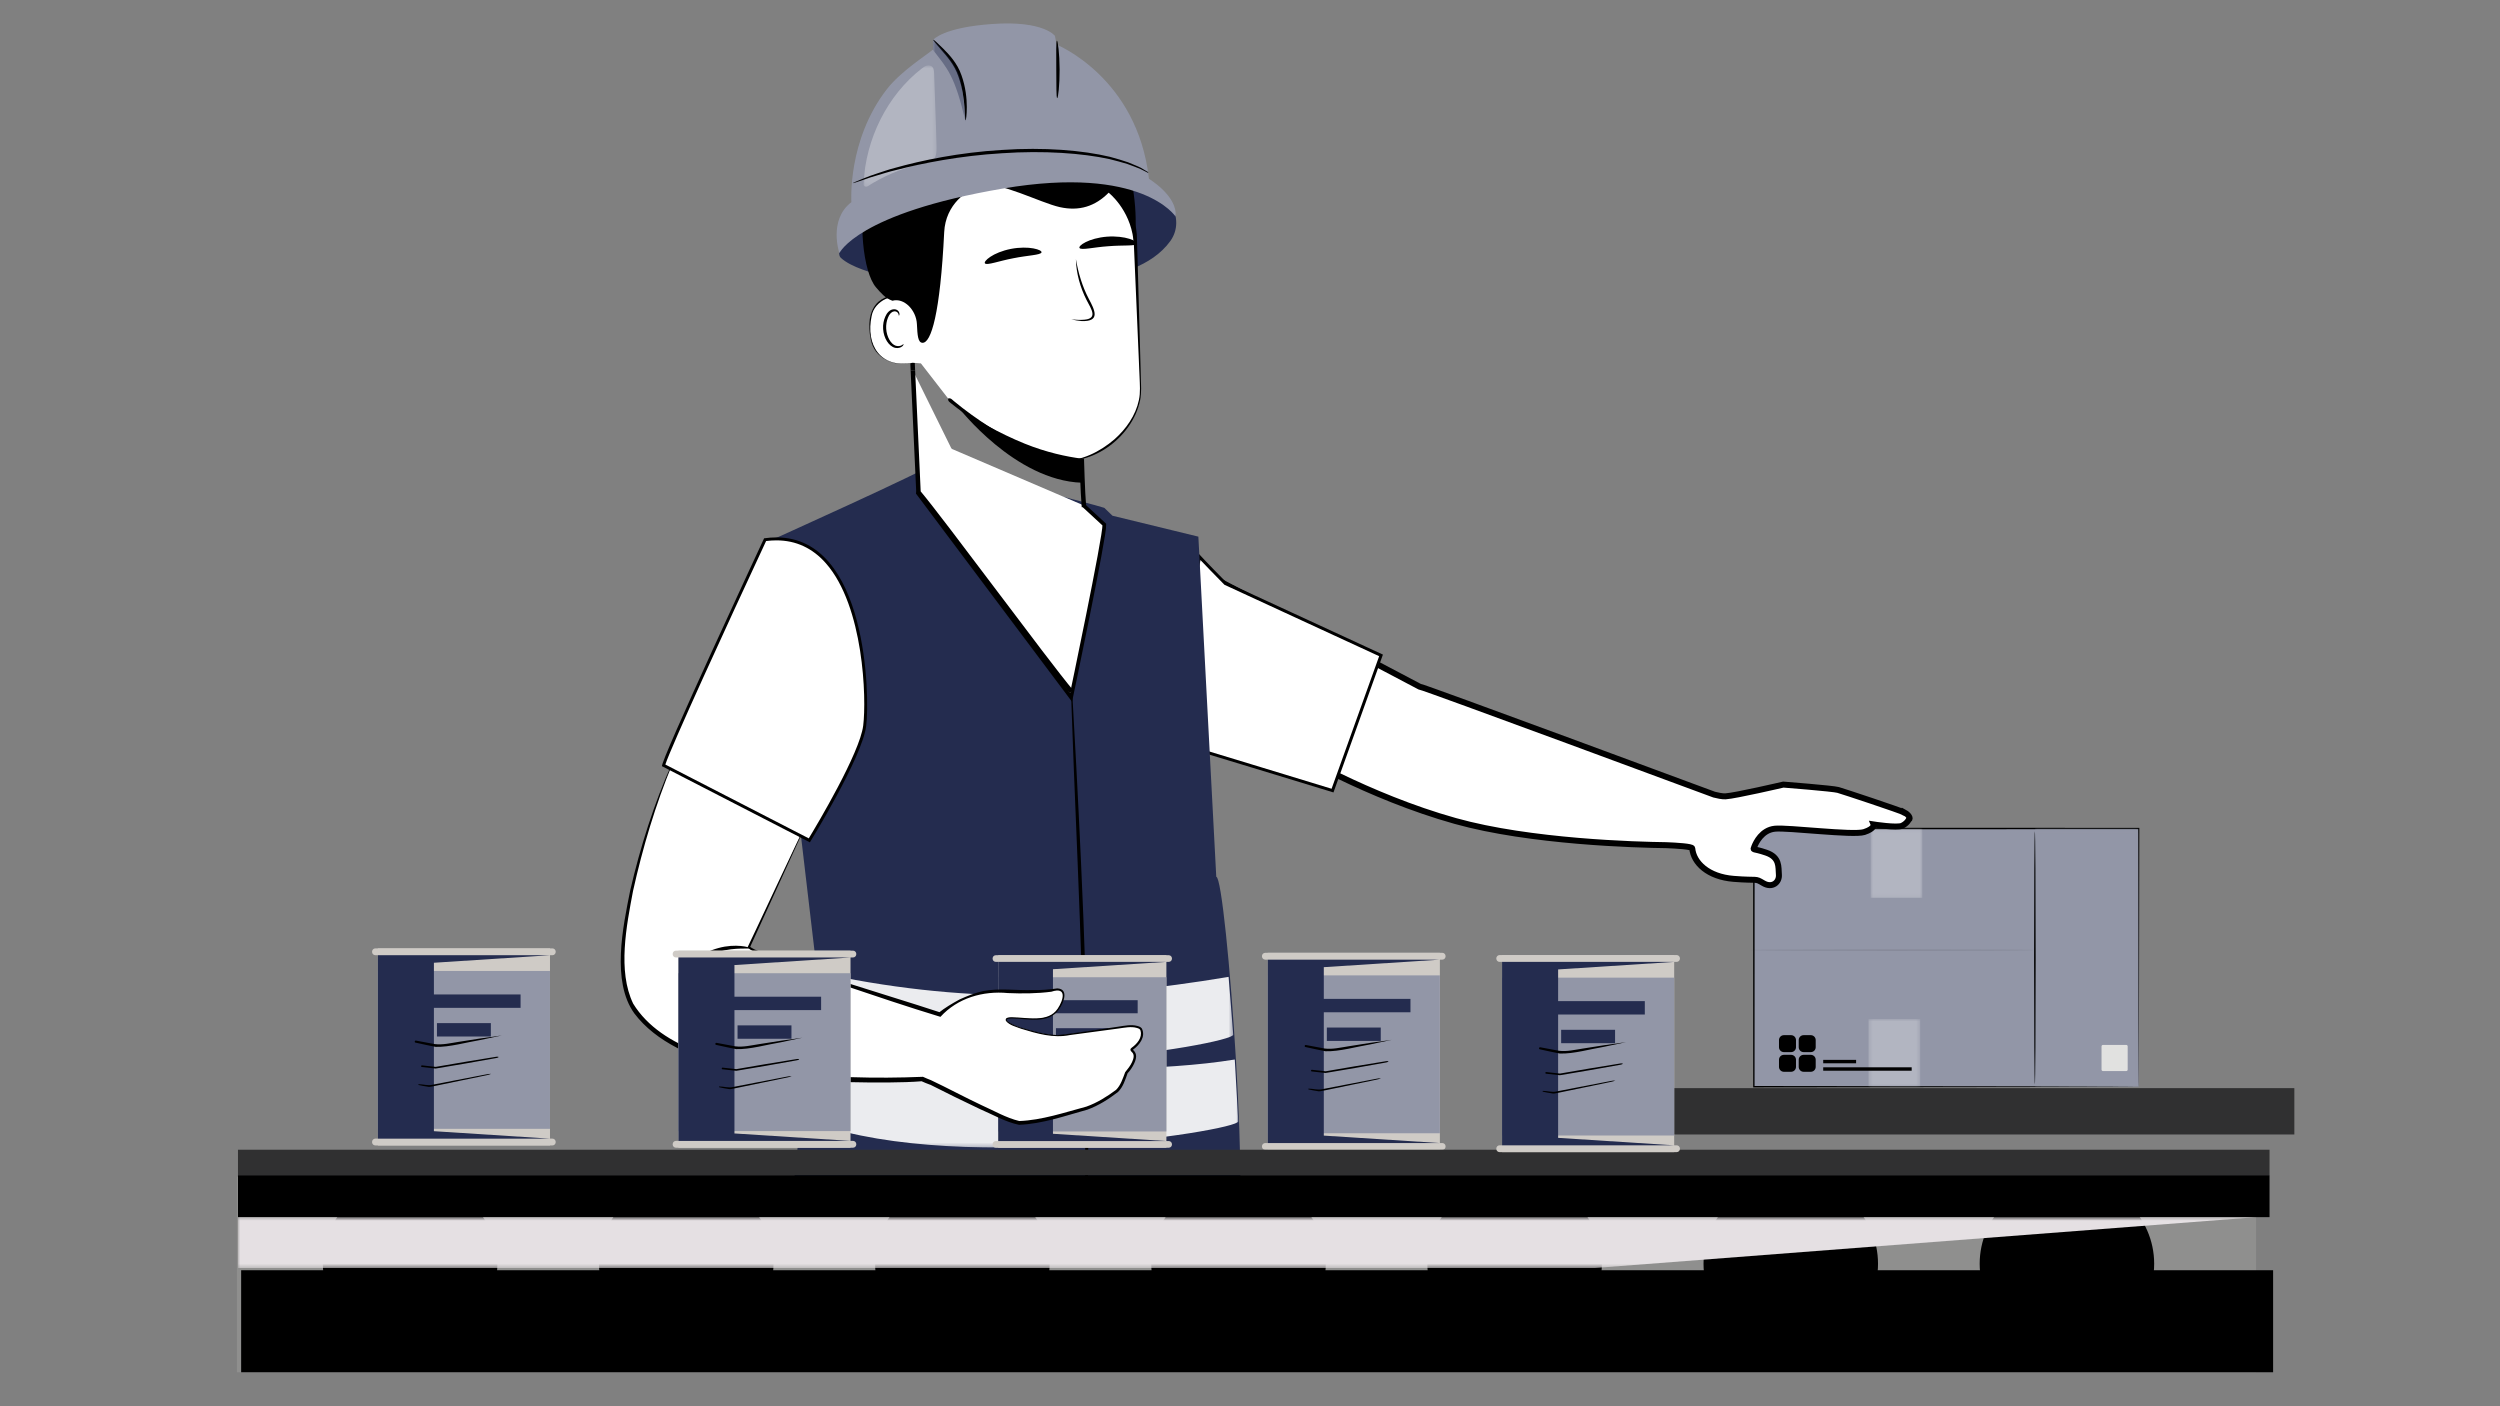 <svg width="640" height="360" viewBox="0 0 640 360" fill="none" xmlns="http://www.w3.org/2000/svg">
<rect x="0" y="0" width="640" height="360" fill="#808080" stroke="none"/>
<path d="M547.494 212.109H448.984V278.2H547.494V212.109Z" fill="#9296A7"/>
<path d="M547.492 278.2C547.492 278.2 547.483 277.783 547.475 276.996C547.475 276.201 547.467 275.029 547.459 273.503C547.451 270.445 547.435 265.957 547.419 260.208C547.395 248.727 547.371 232.221 547.331 212.109L547.492 212.27C520.331 212.278 486.097 212.294 448.99 212.31H448.982L449.182 212.109C449.182 235.657 449.166 258.049 449.166 278.2L448.982 278.015C477.981 278.056 502.58 278.088 519.946 278.104C528.632 278.128 535.513 278.144 540.226 278.152C542.578 278.16 544.384 278.168 545.621 278.176C546.231 278.176 546.697 278.184 547.018 278.184C547.331 278.184 547.5 278.192 547.5 278.192C547.5 278.192 547.347 278.192 547.042 278.2C546.721 278.2 546.271 278.2 545.669 278.208C544.441 278.208 542.65 278.224 540.314 278.232C535.609 278.24 528.753 278.256 520.082 278.28C502.684 278.305 478.045 278.337 448.998 278.369H448.813V278.184C448.813 258.033 448.805 235.641 448.797 212.093V211.893H449.006C486.113 211.909 520.347 211.925 547.508 211.933H547.668V212.093C547.628 232.253 547.604 248.784 547.58 260.297C547.564 266.029 547.548 270.501 547.54 273.552C547.54 275.061 547.524 276.225 547.524 277.012C547.524 277.791 547.508 278.184 547.508 278.184" fill="black"/>
<g opacity="0.3">
<mask id="mask0_5018_8256" style="mask-type:luminance" maskUnits="userSpaceOnUse" x="478" y="212" width="15" height="18">
<path d="M492.122 212.109H478.883V229.893H492.122V212.109Z" fill="white"/>
</mask>
<g mask="url(#mask0_5018_8256)">
<path d="M492.122 212.109H478.883V229.893H492.122V212.109Z" fill="white"/>
</g>
</g>
<g opacity="0.3">
<mask id="mask1_5018_8256" style="mask-type:luminance" maskUnits="userSpaceOnUse" x="478" y="260" width="14" height="19">
<path d="M491.575 260.873H478.336V278.191H491.575V260.873Z" fill="white"/>
</mask>
<g mask="url(#mask1_5018_8256)">
<path d="M491.575 260.873H478.336V278.191H491.575V260.873Z" fill="white"/>
</g>
</g>
<g opacity="0.3">
<mask id="mask2_5018_8256" style="mask-type:luminance" maskUnits="userSpaceOnUse" x="447" y="243" width="74" height="1">
<path d="M520.933 243.004H447.914V243.405H520.933V243.004Z" fill="white"/>
</mask>
<g mask="url(#mask2_5018_8256)">
<path d="M520.925 243.205C520.925 243.317 504.579 243.405 484.42 243.405C464.26 243.405 447.914 243.317 447.914 243.205C447.914 243.092 464.26 243.004 484.42 243.004C504.579 243.004 520.925 243.092 520.925 243.205Z" fill="black"/>
</g>
</g>
<g opacity="0.61">
<mask id="mask3_5018_8256" style="mask-type:luminance" maskUnits="userSpaceOnUse" x="520" y="212" width="28" height="67">
<path d="M547.527 212.109H520.969V278.2H547.527V212.109Z" fill="white"/>
</mask>
<g mask="url(#mask3_5018_8256)">
<path d="M547.527 212.109H520.969V278.2H547.527V212.109Z" fill="#9296A7"/>
</g>
</g>
<path d="M544.319 274.194H538.362C538.161 274.194 537.992 274.025 537.992 273.824V267.867C537.992 267.667 538.161 267.498 538.362 267.498H544.319C544.519 267.498 544.688 267.667 544.688 267.867V273.824C544.688 274.025 544.519 274.194 544.319 274.194Z" fill="#E1E1E0"/>
<path d="M520.927 277.645C520.815 277.645 520.727 263.13 520.727 245.218C520.727 227.307 520.815 212.791 520.927 212.791C521.04 212.791 521.128 227.307 521.128 245.218C521.128 263.13 521.04 277.645 520.927 277.645Z" fill="black"/>
<path d="M487.607 208.039C486.531 207.453 471.879 202.604 470.555 202.227C469.23 201.849 456.537 200.854 456.537 200.854C456.537 200.854 444.245 203.72 441.716 203.864C441.339 203.889 440.841 203.832 440.263 203.736C439.821 203.664 439.332 203.551 438.826 203.423C438.826 203.423 364.578 175.893 363.366 175.757L302.156 143.498L300.992 180.855L330.473 192.175C330.473 192.175 350.087 203.889 372.566 210.175C391.763 215.554 419.036 216.269 426.59 216.365C429.135 216.469 433.174 216.702 433.214 217.184C433.551 220.893 437.268 224.466 443.804 224.988C450.339 225.509 449.151 224.755 451.415 226.095C453.687 227.444 455.557 225.879 455.397 223.896C455.236 221.913 455.662 219.48 452.137 218.276C448.613 217.071 448.701 217.794 449.11 216.734C449.52 215.682 451.021 212.503 454.345 212.15C457.669 211.797 474.424 213.916 477.226 213.009C480.02 212.102 479.619 211.058 479.619 211.058C479.619 211.058 485.664 212.005 486.949 211.387C488.233 210.769 488.659 209.798 488.659 209.798C489.189 209.637 488.691 208.609 487.607 208.023" fill="white"/>
<path d="M487.607 208.039C486.531 207.453 471.879 202.604 470.555 202.227C469.23 201.849 456.537 200.854 456.537 200.854C456.537 200.854 444.245 203.72 441.716 203.864C441.339 203.889 440.841 203.832 440.263 203.736C439.821 203.664 439.332 203.551 438.826 203.423C438.826 203.423 364.578 175.893 363.366 175.757L302.156 143.498L300.992 180.855L330.473 192.175C330.473 192.175 350.087 203.889 372.566 210.175C391.763 215.554 419.036 216.269 426.59 216.365C429.135 216.469 433.174 216.702 433.214 217.184C433.551 220.893 437.268 224.466 443.804 224.988C450.339 225.509 449.151 224.755 451.415 226.095C453.687 227.444 455.557 225.879 455.397 223.896C455.236 221.913 455.662 219.48 452.137 218.276C448.613 217.071 448.701 217.794 449.11 216.734C449.52 215.682 451.021 212.503 454.345 212.15C457.669 211.797 474.424 213.916 477.226 213.009C480.02 212.102 479.619 211.058 479.619 211.058C479.619 211.058 485.664 212.005 486.949 211.387C488.233 210.769 488.659 209.798 488.659 209.798C489.189 209.637 488.691 208.609 487.607 208.023V208.039Z" stroke="black" stroke-width="1.53" stroke-miterlimit="10"/>
<path d="M341.123 202.394C337.285 201.222 303.429 190.881 298.523 189.428C299.182 187.991 300.418 183.029 303.341 165.671C305.043 155.58 306.608 145.391 307.042 142.533C307.973 143.521 310.109 145.777 313.641 149.341L313.689 149.39L353.543 167.783L341.123 202.394Z" fill="white"/>
<path d="M307.31 143.368C308.426 144.54 310.409 146.611 313.371 149.614L313.468 149.71L313.596 149.767L353.064 167.983L340.885 201.92C335.659 200.322 304.99 190.961 299.032 189.179C299.819 187.099 301.08 181.415 303.721 165.735C305.295 156.414 306.748 147.005 307.31 143.368ZM306.788 141.682C306.788 141.682 299.554 189.484 297.908 189.644C299.924 190.206 341.367 202.867 341.367 202.867L354.028 167.574L313.917 149.06C308.972 144.058 306.788 141.674 306.788 141.674M297.828 189.62C297.828 189.62 297.836 189.62 297.868 189.636C297.876 189.636 297.884 189.636 297.892 189.636C297.892 189.636 297.892 189.636 297.9 189.636C297.852 189.62 297.828 189.62 297.828 189.62Z" fill="black"/>
<path d="M201.718 316.881L209.065 248.14L196.211 138.84C196.211 138.84 238.73 119.7 238.296 119.01C237.871 118.319 280.992 129.318 282.702 130.009L284.79 132.024L306.78 137.379L311.364 224.464C313.925 224.376 320.814 318.205 315.74 319.883C315.74 319.883 288.186 330.409 248.372 326.515C208.559 322.621 201.727 316.881 201.727 316.881" fill="#242C4F"/>
<g opacity="0.91">
<mask id="mask4_5018_8256" style="mask-type:luminance" maskUnits="userSpaceOnUse" x="205" y="270" width="112" height="24">
<path d="M317.001 270.373H205.453V293.776H317.001V270.373Z" fill="white"/>
</mask>
<g mask="url(#mask4_5018_8256)">
<path d="M317.001 287.064C317.001 289.553 240.714 301.315 205.453 286.221L207.147 270.373C207.147 270.373 279.476 277.27 316.102 271.232L317.001 287.064Z" fill="white"/>
</g>
</g>
<g opacity="0.91">
<mask id="mask5_5018_8256" style="mask-type:luminance" maskUnits="userSpaceOnUse" x="206" y="248" width="110" height="25">
<path d="M315.706 248.775H206.703V272.026H315.706V248.775Z" fill="white"/>
</mask>
<g mask="url(#mask5_5018_8256)">
<path d="M315.706 264.873C315.706 267.361 241.619 279.765 206.703 264.672L208.534 248.775C246.412 257.141 278.285 256.13 314.518 250.084L315.706 264.873Z" fill="white"/>
</g>
</g>
<path d="M277.576 327.005C277.576 327.005 277.656 326.475 277.729 325.456C277.793 324.356 277.873 322.87 277.97 321.008C278.17 317.146 278.355 311.55 278.475 304.63C278.748 290.796 278.596 271.68 277.913 250.582C277.231 229.475 276.276 210.391 275.553 196.582C275.176 189.741 274.871 184.178 274.654 180.228C274.533 178.365 274.437 176.888 274.365 175.788C274.293 174.768 274.236 174.238 274.196 174.238C274.164 174.238 274.156 174.776 274.172 175.796C274.204 176.896 274.236 178.381 274.284 180.252C274.429 184.21 274.638 189.773 274.887 196.622C275.433 210.439 276.284 229.531 276.974 250.622C277.648 271.705 277.905 290.804 277.809 304.63C277.769 311.542 277.697 317.138 277.6 321C277.576 322.862 277.552 324.348 277.536 325.456C277.536 326.475 277.544 327.013 277.576 327.013" fill="black"/>
<path d="M277.334 129.343L282.713 134.304C282.882 137.219 274.195 178.534 274.195 178.534L235.016 126.268L239.632 113.189" fill="white"/>
<path d="M277.334 129.343L282.713 134.304C282.882 137.219 274.195 178.534 274.195 178.534L235.016 126.268L239.632 113.189" stroke="black" stroke-width="0.96" stroke-miterlimit="10"/>
<path d="M299.842 52.422C298.597 50.214 297.289 48.608 294.952 47.612C274.078 38.741 250.017 39.504 228.292 46.031C222.648 47.725 212.588 63.549 215.253 66.006C217.919 68.463 223.37 69.883 226.863 70.847C243.474 75.439 261.128 74.227 278.157 71.561C282.155 70.935 286.169 70.221 289.935 68.751C293.7 67.274 297.241 64.986 299.609 61.703C301.616 58.917 301.536 55.408 299.85 52.413" fill="#242C4F"/>
<path d="M233.695 94.82L235.132 126.011C241.579 133.694 267.8 169.357 274.255 177.04" fill="white"/>
<path d="M233.695 94.82L235.132 126.011C241.579 133.694 267.8 169.357 274.255 177.04" stroke="black" stroke-width="1.15" stroke-miterlimit="10"/>
<path d="M233.609 92.879L233.698 94.822" stroke="black" stroke-width="1.15" stroke-miterlimit="10"/>
<path d="M277.492 129.8C277.154 125.906 276.93 117.404 276.93 117.404L277.492 129.8Z" fill="white"/>
<path d="M277.492 129.8C277.154 125.906 276.93 117.404 276.93 117.404" stroke="black" stroke-width="1.15" stroke-miterlimit="10"/>
<path d="M242.722 102.015C251.755 109.987 267.796 117.992 272.051 118.008C282.841 118.064 292.764 107.972 291.961 98.643L290.588 59.881C289.786 50.552 281.564 43.632 272.235 44.434L246.648 46.634C237.319 47.437 230.399 55.658 231.202 64.987L232.213 76.781C231.338 76.067 230.214 75.665 229.002 75.786C225.895 76.091 222.442 77.873 222.675 84.296C223.02 93.794 230.961 93.457 233.602 92.887L235.754 93.031" fill="white"/>
<path d="M242.724 102.013C243.431 101.82 243.728 102.31 244.162 102.655C249.982 107.464 256.437 111.495 263.173 114.899C265.911 116.143 268.689 117.54 271.691 117.966C276.733 118.11 281.582 115.67 285.324 112.442C288.286 109.809 290.727 106.356 291.554 102.422C291.987 100.455 291.795 98.448 291.723 96.425L291.466 90.364C291.281 85.924 290.326 64.038 290.165 60.08C289.723 54.171 285.894 48.68 280.458 46.271C276.773 44.505 272.759 44.705 268.769 45.139L256.686 46.142C253.178 46.496 248.063 46.705 244.659 47.283C240.757 48.045 237.217 50.349 234.816 53.513C232.416 56.668 231.155 60.706 231.452 64.688L232.44 76.771L232.48 77.293L232.079 76.956C228.98 74.483 223.849 77.02 223.151 80.85C221.537 88.349 225.439 94.386 233.604 92.877L235.764 93.037C235.764 93.037 233.596 92.909 233.612 92.909C228.883 93.984 223.761 91.873 222.878 86.727C222.252 83.564 222.284 79.662 224.813 77.301C226.82 75.567 230.176 74.796 232.36 76.619L231.998 76.811L230.939 64.729C230.192 56.427 236.318 48.238 244.523 46.648C248.039 46.038 253.049 45.813 256.622 45.428L268.705 44.352C270.712 44.2 272.727 43.895 274.814 44.023C281.061 44.336 286.929 48.326 289.483 54.051C290.35 55.937 290.871 57.969 291.032 60.048L291.209 66.109L291.883 90.364L292.052 96.425C292.076 98.432 292.293 100.496 291.859 102.511C289.836 112.265 278.572 120.39 268.745 117.323C259.729 114.032 251.114 109.359 243.6 103.354C243.19 102.968 242.628 102.776 242.724 102.037" fill="black"/>
<path d="M290.15 61.341C290.431 63.653 291.812 54.132 289.042 43.598C285.26 29.235 260.765 25.855 243.368 29.564C238.438 30.616 224.998 37.737 221.956 48.03C219.627 55.89 220.848 69.651 224.284 73.593C225.544 75.038 226.628 76.362 228.459 76.989C231.453 76.154 234.568 79.405 234.729 82.97C234.865 85.804 234.978 87.683 236.126 87.755C238.366 87.9 240.686 80.329 241.714 59.438C242.059 52.333 247.542 48.423 251.348 47.476C255.78 46.368 266.321 51.908 271.307 53.024C276.301 54.132 280.371 52.815 283.815 49.331C283.815 49.331 289.21 53.497 290.158 61.341" fill="black"/>
<path d="M231.305 88.101C231.257 88.069 231.112 88.246 230.783 88.414C230.462 88.575 229.9 88.703 229.298 88.503C228.077 88.101 226.993 86.231 226.865 84.175C226.801 83.139 226.977 82.144 227.323 81.317C227.644 80.474 228.158 79.872 228.76 79.743C229.354 79.583 229.803 79.928 229.948 80.241C230.117 80.554 230.044 80.787 230.109 80.803C230.141 80.827 230.349 80.603 230.237 80.137C230.181 79.912 230.036 79.647 229.763 79.438C229.482 79.222 229.073 79.125 228.655 79.189C227.78 79.278 227.018 80.121 226.648 81.028C226.231 81.943 225.998 83.067 226.078 84.231C226.231 86.528 227.483 88.631 229.153 89.049C229.964 89.225 230.622 88.96 230.96 88.679C231.305 88.382 231.353 88.125 231.313 88.109" fill="black"/>
<path d="M266.63 64.617C266.389 65.308 263.145 65.356 259.42 66.11C255.679 66.817 252.732 67.973 252.162 67.443C251.906 67.186 252.371 66.512 253.527 65.741C254.675 64.97 256.546 64.159 258.786 63.718C261.026 63.284 263.121 63.324 264.542 63.589C265.971 63.854 266.726 64.288 266.622 64.617" fill="black"/>
<path d="M291.07 62.393C290.749 63.051 287.522 62.714 283.732 63.035C279.935 63.292 276.876 64.103 276.37 63.509C276.145 63.228 276.683 62.61 277.928 61.984C279.156 61.357 281.115 60.763 283.387 60.587C285.667 60.418 287.747 60.699 289.119 61.133C290.508 61.566 291.207 62.088 291.062 62.393" fill="black"/>
<path d="M275.439 66.383C276.049 69.891 277.06 73.311 278.714 76.467C280.28 79.413 281.789 82.368 276.892 82.191C275.985 82.119 275.101 81.966 274.234 81.749C275.126 81.83 276.017 81.918 276.9 81.878C281.332 81.822 279.437 79.269 278.136 76.756C276.523 73.544 275.519 69.98 275.431 66.383" fill="black"/>
<path d="M300.941 55.44C300.941 55.44 292.463 42.209 256.817 48.255C219.42 54.597 214.884 64.81 214.884 64.81C214.884 64.81 211.985 56.323 217.951 51.755C217.951 51.755 216.891 35.939 227.023 22.852C230.644 18.172 237.428 13.965 238.817 12.696L238.921 10.167C238.921 10.167 241.402 7.02 254.103 6.137C267.222 5.222 270.064 9.188 270.064 9.188L270.473 11.42C270.473 11.42 291.179 19.77 294.133 45.782C294.133 45.782 301.503 50.182 300.949 55.432" fill="#9296A7"/>
<path d="M238.913 10.175C239.001 10.095 239.956 10.962 241.45 12.439C242.903 13.9 245.047 16.108 246.13 19.247C247.238 22.322 247.495 25.293 247.503 27.396C247.503 29.508 247.287 30.8 247.182 30.792C247.054 30.792 247.062 29.492 246.909 27.42C246.757 25.357 246.403 22.491 245.336 19.536C244.324 16.566 242.373 14.422 241.016 12.848C239.643 11.275 238.824 10.255 238.913 10.175Z" fill="black"/>
<g opacity="0.39">
<mask id="mask6_5018_8256" style="mask-type:luminance" maskUnits="userSpaceOnUse" x="238" y="10" width="10" height="22">
<path d="M247.235 10.178H238.797V31.333H247.235V10.178Z" fill="white"/>
</mask>
<g mask="url(#mask6_5018_8256)">
<path d="M238.901 10.178C241.125 12.562 244.971 16.681 245.814 20.278C246.657 23.874 246.946 27.616 247.227 31.333C244.409 19.242 242.554 17.588 238.789 12.707L238.893 10.178H238.901Z" fill="#242C4F"/>
</g>
</g>
<g opacity="0.3">
<mask id="mask7_5018_8256" style="mask-type:luminance" maskUnits="userSpaceOnUse" x="221" y="16" width="19" height="32">
<path d="M239.777 16.736H221.055V47.831H239.777V16.736Z" fill="white"/>
</mask>
<g mask="url(#mask7_5018_8256)">
<path d="M239.12 18.718C239.104 18.165 239.063 17.57 238.71 17.161C238.365 16.759 237.787 16.663 237.289 16.792C236.791 16.92 236.358 17.241 235.948 17.562C227.205 24.338 221.593 35.53 221.055 47.099C221.031 47.661 221.617 48.014 222.067 47.725C226.121 45.076 230.537 43.286 235.17 42.041C236.687 41.632 238.911 41.64 239.489 40.01C239.834 39.039 239.802 37.963 239.762 36.927C239.553 30.858 239.336 24.788 239.128 18.718" fill="white"/>
</g>
</g>
<path d="M270.641 25.125C270.4 25.109 270.432 21.817 270.408 17.763C270.392 13.708 270.336 10.417 270.576 10.393C270.801 10.377 271.243 13.668 271.259 17.755C271.283 21.841 270.874 25.141 270.641 25.125Z" fill="black"/>
<path d="M293.934 44.071C293.42 43.766 292.81 43.405 292.087 42.971C291.204 42.514 290.056 42.088 288.747 41.534C287.414 41.053 285.857 40.627 284.139 40.145C277.202 38.484 267.303 37.641 256.464 38.387C245.618 39.029 235.944 41.053 229.111 42.98C227.385 43.413 225.876 43.983 224.535 44.409C223.186 44.834 222.054 45.268 221.131 45.653C220.288 45.998 219.589 46.287 219.019 46.528C218.538 46.737 218.297 46.857 218.305 46.889C218.313 46.913 218.586 46.849 219.084 46.689C219.67 46.488 220.384 46.255 221.243 45.966C222.175 45.629 223.323 45.236 224.68 44.858C226.028 44.473 227.546 43.951 229.272 43.558C236.112 41.783 245.746 39.873 256.521 39.23C267.295 38.492 277.106 39.23 284.002 40.724C285.704 41.165 287.262 41.55 288.587 41.976C289.887 42.482 291.043 42.851 291.942 43.261C292.729 43.662 293.38 43.991 293.926 44.264C293.926 44.2 293.926 44.136 293.926 44.063" fill="black"/>
<path d="M276.95 117.42C273.04 116.906 267.958 115.847 262.33 113.575C255.924 110.989 248.746 106.967 245.406 104.342C245.406 104.342 259.809 123.016 276.95 123.578V117.42Z" fill="black"/>
<path d="M298.596 244.527H255.547V293.814H298.596V244.527Z" fill="#CFCBC6"/>
<path d="M298.596 250.172H255.547V289.656H298.596V250.172Z" fill="#9296A7"/>
<path d="M299.214 246.239H254.92C254.471 246.239 254.109 245.878 254.109 245.428V245.348C254.109 244.898 254.471 244.537 254.92 244.537H299.214C299.663 244.537 300.024 244.906 300.024 245.348V245.428C300.024 245.878 299.655 246.239 299.214 246.239Z" fill="#CFCBC6"/>
<path d="M291.243 256.049H264.797V259.397H291.243V256.049Z" fill="#242C4F"/>
<path d="M283.808 263.219H270.32V266.567H283.808V263.219Z" fill="#242C4F"/>
<path d="M299.214 293.815H254.92C254.471 293.815 254.109 293.454 254.109 293.004V292.924C254.109 292.475 254.471 292.113 254.92 292.113H299.214C299.663 292.113 300.024 292.483 300.024 292.924V293.004C300.024 293.454 299.655 293.815 299.214 293.815Z" fill="#CFCBC6"/>
<path d="M298.588 292.113H255.547V246.238H298.588L269.557 248.117V290.251L298.588 292.113Z" fill="#242C4F"/>
<path d="M265.07 267.585C266.323 267.81 268.547 268.22 269.767 268.468C271.742 268.717 273.773 268.212 275.748 267.915L281.143 267.064C282.942 266.791 284.748 266.534 286.555 266.301C283.488 267.007 278.984 267.874 275.836 268.485C273.596 268.846 271.244 269.528 268.964 268.942C268.097 268.774 265.841 268.276 264.958 268.083C264.645 268.019 264.741 267.521 265.054 267.585" fill="black"/>
<path d="M266.578 273.783L270.039 274.168H269.983C274.19 273.454 280.62 272.33 284.779 271.696C285.959 271.447 286.112 271.824 284.835 272.009C280.709 272.779 274.206 273.887 269.999 274.586L266.538 274.201C266.273 274.176 266.314 273.759 266.587 273.791" fill="black"/>
<path d="M265.806 278.497C266.737 278.521 267.693 278.738 268.608 278.746C269.74 278.521 273.61 277.774 274.806 277.549C276.885 277.14 280.667 276.409 282.714 276.032C283.091 275.96 283.469 275.879 283.862 275.912C283.268 276.217 282.28 276.321 281.63 276.482C278.403 277.172 273.61 278.135 270.366 278.818L269.242 279.043C268.913 279.123 268.351 279.227 268.038 279.123C267.283 279.003 266.52 278.866 265.774 278.697C265.653 278.673 265.677 278.473 265.806 278.489" fill="black"/>
<path d="M173.779 194.864C173.104 194.591 172.695 194.471 172.598 194.527C171.651 195.097 152.696 242.859 161.985 257.832C171.234 272.749 202.023 277.719 236.168 276.258C237.34 276.779 238.127 277.117 238.288 277.101C241.844 278.915 257.621 286.887 260.527 287.417C263.811 288.019 277.724 283.861 278.487 283.596C280.871 282.793 284.845 280.224 286.025 279.212C287.206 278.2 288.362 274.58 288.362 274.58C288.362 274.58 290.024 272.821 290.449 270.999C290.923 269 289.108 268.992 289.879 268.438C290.65 267.884 293.099 265.893 292.143 263.508C291.83 262.737 289.582 262.593 288.811 262.681C288.041 262.77 273.172 264.961 270.787 265.122C268.403 265.275 257.38 262.625 257.588 261.003C257.805 259.382 267.801 262.882 270.723 258.587C273.645 254.283 272.072 252.614 269.366 253.497C268.764 253.697 263.883 253.962 259.612 253.81C253.092 253.585 251.551 253.585 246.164 255.889C245.377 256.226 241.965 258.29 240.6 259.679C237.501 258.715 193.818 245.035 191.714 242.433L206.142 211.379C206.142 211.379 205.933 211.267 205.548 211.058" fill="white"/>
<path d="M173.756 194.92C173.371 194.791 172.985 194.574 172.624 194.598C172.544 194.703 172.48 194.831 172.415 194.952L172.174 195.466C167.807 205.983 164.531 216.982 162.059 228.085C160.389 236.941 158.06 248.566 162.091 256.932C169.421 268.846 186.835 272.371 199.793 274.298C211.859 275.879 224.095 276.152 236.282 275.662C236.844 275.887 237.792 276.361 238.321 276.522C242.304 278.392 247.016 280.921 251.279 282.928C254.443 284.333 257.582 286.18 260.938 286.983C266.758 286.766 272.499 284.799 278.119 283.29C280.824 282.342 283.402 280.72 285.706 279.01C286.902 277.846 287.456 276.04 288.042 274.49C288.684 273.671 289.407 272.82 289.824 271.849C290.202 270.99 290.523 269.978 289.712 269.28C289.632 269.167 289.495 269.127 289.399 268.814C289.343 268.509 289.551 268.332 289.728 268.204C291.069 267.249 292.482 265.619 291.976 263.893C291.888 263.371 291.446 263.282 291.013 263.146C289.592 262.72 287.874 263.09 286.412 263.29C283.273 263.724 277.019 264.575 273.88 264.977C269.649 265.844 265.442 264.591 261.412 263.363C260.087 262.833 258.441 262.512 257.51 261.34C257.156 260.392 258.561 260.416 259.131 260.424C262.921 260.432 268.316 261.91 270.781 258.2C272.266 255.977 273.213 252.524 269.143 253.881C265.466 254.355 261.725 254.387 258.031 254.226C251.649 253.608 245.138 255.495 240.754 260.312C232.364 257.759 224.063 254.957 215.761 252.155C208.6 249.674 201.398 247.282 194.422 244.295C193.346 243.765 192.27 243.428 191.379 242.513L191.459 242.336C191.491 242.424 206.103 211.049 206.103 211.458L205.509 211.137L205.565 211.025L206.167 211.338C206.24 211.378 206.223 211.362 206.199 211.426L191.965 242.569L191.925 242.28C192.206 242.569 192.744 242.834 193.193 243.075C208.616 249.578 224.866 253.961 240.754 259.196L240.216 259.332C241.95 257.952 243.733 256.908 245.652 255.856C247.61 254.973 249.561 254.178 251.681 253.712C255.904 252.91 260.127 253.592 264.358 253.456C266.486 253.496 268.557 253.351 270.652 253.03C273.775 253.159 272.226 256.892 271.086 258.401C268.485 262.255 263.025 260.778 259.123 260.721C255.294 260.729 260.432 262.849 261.5 263.09C264.478 263.981 267.593 264.848 270.709 264.985C272.94 264.808 277.838 264.037 280.094 263.74L286.348 262.817C287.857 262.592 289.624 262.207 291.149 262.64C291.567 262.753 292.056 262.905 292.329 263.315C293.341 265.41 291.711 267.522 290.073 268.702C289.961 268.766 289.977 268.846 289.985 268.702C289.953 268.646 290.049 268.782 290.138 268.854C290.33 269.039 290.547 269.288 290.675 269.577C290.804 269.866 290.852 270.187 290.844 270.484C290.812 271.977 289.319 274.145 288.684 274.707C288.05 276.425 287.536 278.264 286.171 279.58C283.763 281.411 281.226 283.041 278.36 284.076C272.611 285.666 266.895 287.713 260.866 287.954C257.301 287.207 254.138 285.313 250.822 283.9C246.519 281.877 242.263 279.765 238.024 277.621L238.338 277.686C238.225 277.702 238.089 277.67 237.992 277.645C237.406 277.461 236.507 277.043 235.937 276.802C231.264 277.196 223.573 277.172 217.889 277.035C200.82 276.401 173.395 273.993 162.404 259.453C156.471 251.256 159.481 237.206 161.336 227.941C163.913 216.805 167.389 205.854 172.022 195.401L172.279 194.887C172.359 194.759 172.415 194.623 172.52 194.51C172.56 194.446 172.672 194.438 172.712 194.446C173.114 194.51 173.459 194.671 173.812 194.815L173.764 194.928L173.756 194.92Z" fill="black"/>
<path d="M176.932 246.847C177.109 247.08 179.911 244.744 184.134 243.62C188.341 242.432 191.946 243.026 191.978 242.729C192.074 242.512 188.341 241.46 183.885 242.705C179.413 243.901 176.74 246.711 176.94 246.847" fill="black"/>
<path d="M169.883 195.923C170.637 192.824 185.667 160.06 195.879 138.158C196.867 138.021 197.838 137.957 198.777 137.957C203.86 137.957 208.211 139.964 211.703 143.922C221.546 155.074 222.237 178.862 221.37 185.807C220.446 193.161 208.813 212.478 207.199 215.135L169.883 195.931V195.923Z" fill="white"/>
<path d="M198.767 138.335C203.736 138.335 207.991 140.302 211.403 144.172C221.158 155.219 221.841 178.855 220.981 185.751C220.098 192.792 209.204 211.057 207.044 214.622L170.33 195.723C171.718 191.355 186.21 159.763 196.125 138.504C197.024 138.391 197.908 138.335 198.759 138.335M198.767 137.572C197.755 137.572 196.703 137.653 195.611 137.805C195.611 137.805 168.676 195.554 169.479 196.156L207.333 215.642C207.333 215.642 220.741 193.9 221.744 185.856C222.708 178.148 222.009 137.572 198.767 137.572Z" fill="black"/>
<path d="M368.607 243.926H324.547V294.369H368.607V243.926Z" fill="#CFCBC6"/>
<path d="M368.607 249.697H324.547V290.113H368.607V249.697Z" fill="#9296A7"/>
<path d="M369.235 245.668H323.897C323.44 245.668 323.062 245.291 323.062 244.833V244.753C323.062 244.295 323.44 243.918 323.897 243.918H369.235C369.692 243.918 370.069 244.295 370.069 244.753V244.833C370.069 245.291 369.692 245.668 369.235 245.668Z" fill="#CFCBC6"/>
<path d="M361.08 255.713H334.016V259.141H361.08V255.713Z" fill="#242C4F"/>
<path d="M353.473 263.051H339.672V266.479H353.473V263.051Z" fill="#242C4F"/>
<path d="M369.235 294.369H323.897C323.44 294.369 323.062 293.992 323.062 293.534V293.454C323.062 292.996 323.44 292.619 323.897 292.619H369.235C369.692 292.619 370.069 292.996 370.069 293.454V293.534C370.069 293.992 369.692 294.369 369.235 294.369Z" fill="#CFCBC6"/>
<path d="M368.607 292.627H324.547V245.668H368.607L338.894 247.595V290.716L368.607 292.627Z" fill="#242C4F"/>
<path d="M334.302 267.522C335.587 267.755 337.859 268.172 339.111 268.421C341.134 268.678 343.214 268.156 345.229 267.851L350.752 266.976C352.599 266.695 354.446 266.438 356.292 266.197C354.47 266.607 352.647 266.992 350.817 267.361C347.372 267.923 342.804 269.248 339.32 269.12C338.694 268.999 337.554 268.758 336.919 268.63L334.19 268.036C333.868 267.972 333.965 267.466 334.294 267.522" fill="black"/>
<path d="M335.839 273.864L339.38 274.257H339.323C343.635 273.527 350.218 272.37 354.465 271.728C355.678 271.471 355.838 271.857 354.521 272.049C350.298 272.844 343.643 273.968 339.34 274.683L335.799 274.289C335.534 274.265 335.566 273.832 335.847 273.872" fill="black"/>
<path d="M335.046 278.69C336.186 278.69 337.367 279.115 338.483 278.834C339.213 278.682 343.436 277.879 344.263 277.718C346.383 277.301 350.26 276.546 352.356 276.161C352.741 276.089 353.127 276.008 353.536 276.04C352.926 276.354 351.914 276.458 351.248 276.627C347.94 277.333 343.035 278.321 339.719 279.019L338.563 279.252C338.218 279.332 337.656 279.445 337.327 279.332C336.548 279.212 335.777 279.075 335.006 278.899C334.878 278.875 334.902 278.674 335.038 278.682" fill="black"/>
<path d="M587.354 278.561H415.68V290.427H587.354V278.561Z" fill="#303031"/>
<path d="M577.565 301.236H60.648V351.296H577.565V301.236Z" fill="#8F8F8E"/>
<path d="M581.001 294.328H60.922V300.855H581.001V294.328Z" fill="#303031"/>
<path d="M581.001 300.855H60.922V311.59H581.001V300.855Z" fill="black"/>
<path d="M127.327 323.528C127.327 335.531 117.323 345.261 104.992 345.261C92.66 345.261 82.656 335.531 82.656 323.528C82.656 311.525 92.652 301.795 104.992 301.795C117.331 301.795 127.327 311.525 127.327 323.528Z" fill="black"/>
<path d="M198.014 323.528C198.014 335.531 188.011 345.261 175.679 345.261C163.347 345.261 153.344 335.531 153.344 323.528C153.344 311.525 163.339 301.795 175.679 301.795C188.019 301.795 198.014 311.525 198.014 323.528Z" fill="black"/>
<path d="M268.702 323.528C268.702 335.531 258.698 345.261 246.367 345.261C234.035 345.261 224.031 335.531 224.031 323.528C224.031 311.525 234.027 301.795 246.367 301.795C258.706 301.795 268.702 311.525 268.702 323.528Z" fill="black"/>
<path d="M339.397 323.528C339.397 335.531 329.394 345.261 317.062 345.261C304.73 345.261 294.727 335.531 294.727 323.528C294.727 311.525 304.722 301.795 317.062 301.795C329.402 301.795 339.397 311.525 339.397 323.528Z" fill="black"/>
<path d="M410.077 323.528C410.077 335.531 400.073 345.261 387.742 345.261C375.41 345.261 365.406 335.531 365.406 323.528C365.406 311.525 375.41 301.795 387.742 301.795C400.073 301.795 410.077 311.525 410.077 323.528Z" fill="black"/>
<path d="M480.772 323.528C480.772 335.531 470.769 345.261 458.437 345.261C446.105 345.261 436.102 335.531 436.102 323.528C436.102 311.525 446.097 301.795 458.437 301.795C470.777 301.795 480.772 311.525 480.772 323.528Z" fill="black"/>
<path d="M551.468 323.528C551.468 335.531 541.464 345.261 529.132 345.261C516.8 345.261 506.797 335.531 506.797 323.528C506.797 311.525 516.8 301.795 529.132 301.795C541.464 301.795 551.468 311.525 551.468 323.528Z" fill="black"/>
<g style="mix-blend-mode:multiply">
<mask id="mask8_5018_8256" style="mask-type:luminance" maskUnits="userSpaceOnUse" x="60" y="311" width="518" height="14">
<path d="M577.63 311.592H60.914V324.614H577.63V311.592Z" fill="white"/>
</mask>
<g mask="url(#mask8_5018_8256)">
<path d="M577.622 311.592H60.914V324.614H408.196L577.622 311.592Z" fill="#E5E0E3"/>
</g>
</g>
<path d="M428.592 244.504H384.531V294.947H428.592V244.504Z" fill="#CFCBC6"/>
<path d="M428.592 250.275H384.531V290.691H428.592V250.275Z" fill="#9296A7"/>
<path d="M429.227 246.246H383.89C383.432 246.246 383.055 245.869 383.055 245.411V245.331C383.055 244.873 383.432 244.496 383.89 244.496H429.227C429.684 244.496 430.062 244.873 430.062 245.331V245.411C430.062 245.869 429.684 246.246 429.227 246.246Z" fill="#CFCBC6"/>
<path d="M421.072 256.289H394.008V259.717H421.072V256.289Z" fill="#242C4F"/>
<path d="M413.457 263.629H399.656V267.057H413.457V263.629Z" fill="#242C4F"/>
<path d="M429.227 294.948H383.89C383.432 294.948 383.055 294.57 383.055 294.113V294.032C383.055 293.575 383.432 293.197 383.89 293.197H429.227C429.684 293.197 430.062 293.575 430.062 294.032V294.113C430.062 294.57 429.684 294.948 429.227 294.948Z" fill="#CFCBC6"/>
<path d="M428.592 293.205H384.531V246.246H428.592L398.878 248.173V291.294L428.592 293.205Z" fill="#242C4F"/>
<path d="M394.294 268.1C395.579 268.333 397.851 268.75 399.103 268.999C401.126 269.256 403.206 268.734 405.221 268.429L410.745 267.562C412.591 267.281 414.438 267.024 416.284 266.783C414.462 267.193 412.639 267.578 410.809 267.947C407.365 268.509 402.796 269.834 399.312 269.706C398.686 269.585 397.546 269.344 396.911 269.216L394.182 268.622C393.861 268.557 393.957 268.044 394.286 268.108" fill="black"/>
<path d="M395.831 274.442L399.372 274.836H399.316C403.627 274.105 410.21 272.949 414.457 272.307C415.67 272.058 415.83 272.435 414.514 272.628C410.291 273.423 403.635 274.547 399.332 275.261L395.791 274.868C395.526 274.844 395.558 274.41 395.839 274.45" fill="black"/>
<path d="M395.031 279.266C396.171 279.266 397.351 279.692 398.467 279.411C399.198 279.258 403.421 278.455 404.248 278.295C406.367 277.877 410.245 277.122 412.34 276.737C412.726 276.665 413.111 276.585 413.52 276.617C412.91 276.93 411.899 277.034 411.232 277.203C407.925 277.909 403.019 278.897 399.703 279.595L398.547 279.828C398.202 279.908 397.64 280.021 397.311 279.908C396.532 279.788 395.761 279.651 394.991 279.475C394.862 279.451 394.886 279.25 395.023 279.258" fill="black"/>
<path d="M140.795 242.793H96.734V293.236H140.795V242.793Z" fill="#CFCBC6"/>
<path d="M140.795 248.566H96.734V288.982H140.795V248.566Z" fill="#9296A7"/>
<path d="M141.422 244.535H96.085C95.627 244.535 95.25 244.158 95.25 243.7V243.62C95.25 243.163 95.627 242.785 96.085 242.785H141.422C141.88 242.785 142.257 243.163 142.257 243.62V243.7C142.257 244.158 141.88 244.535 141.422 244.535Z" fill="#CFCBC6"/>
<path d="M133.267 254.58H106.203V258.008H133.267V254.58Z" fill="#242C4F"/>
<path d="M125.66 261.918H111.859V265.346H125.66V261.918Z" fill="#242C4F"/>
<path d="M141.422 293.237H96.085C95.627 293.237 95.25 292.859 95.25 292.402V292.321C95.25 291.864 95.627 291.486 96.085 291.486H141.422C141.88 291.486 142.257 291.864 142.257 292.321V292.402C142.257 292.859 141.88 293.237 141.422 293.237Z" fill="#CFCBC6"/>
<path d="M140.787 291.496H96.734V244.537H140.787L111.081 246.464V289.585L140.787 291.496Z" fill="#242C4F"/>
<path d="M106.474 266.389C107.758 266.622 110.031 267.039 111.283 267.288C113.306 267.545 115.386 267.023 117.401 266.718L122.924 265.851C124.771 265.57 126.617 265.313 128.464 265.072C126.642 265.482 124.819 265.867 122.989 266.236C119.544 266.798 114.976 268.123 111.492 267.995C110.865 267.874 109.725 267.633 109.091 267.505L106.361 266.911C106.04 266.847 106.137 266.333 106.466 266.397" fill="black"/>
<path d="M108.027 272.731L111.567 273.125H111.511C115.822 272.394 122.406 271.238 126.653 270.596C127.865 270.347 128.026 270.724 126.709 270.917C122.486 271.712 115.83 272.836 111.527 273.55L107.986 273.157C107.721 273.133 107.754 272.699 108.035 272.74" fill="black"/>
<path d="M107.223 277.557C108.363 277.557 109.543 277.983 110.659 277.702C111.39 277.549 115.613 276.746 116.44 276.586C118.559 276.168 122.437 275.413 124.532 275.028C124.918 274.956 125.303 274.876 125.713 274.908C125.102 275.221 124.091 275.325 123.424 275.494C120.117 276.2 115.211 277.188 111.895 277.886L110.739 278.119C110.394 278.199 109.832 278.312 109.503 278.199C108.724 278.079 107.953 277.942 107.183 277.766C107.062 277.742 107.078 277.541 107.215 277.549" fill="black"/>
<path d="M217.732 243.373H173.672V293.816H217.732V243.373Z" fill="#CFCBC6"/>
<path d="M217.732 249.145H173.672V289.56H217.732V249.145Z" fill="#9296A7"/>
<path d="M218.375 245.114H173.038C172.58 245.114 172.203 244.736 172.203 244.279V244.198C172.203 243.741 172.58 243.363 173.038 243.363H218.375C218.833 243.363 219.21 243.741 219.21 244.198V244.279C219.21 244.736 218.833 245.114 218.375 245.114Z" fill="#CFCBC6"/>
<path d="M210.205 255.158H183.141V258.586H210.205V255.158Z" fill="#242C4F"/>
<path d="M202.614 262.496H188.812V265.924H202.614V262.496Z" fill="#242C4F"/>
<path d="M218.375 293.815H173.038C172.58 293.815 172.203 293.437 172.203 292.98V292.899C172.203 292.442 172.58 292.064 173.038 292.064H218.375C218.833 292.064 219.21 292.442 219.21 292.899V292.98C219.21 293.437 218.833 293.815 218.375 293.815Z" fill="#CFCBC6"/>
<path d="M217.732 292.074H173.68V245.115H217.732L188.019 247.05V290.163L217.732 292.074Z" fill="#242C4F"/>
<path d="M183.427 266.967C184.712 267.2 186.984 267.617 188.236 267.866C190.259 268.123 192.339 267.601 194.354 267.296L199.877 266.429C201.724 266.148 203.571 265.891 205.417 265.65C203.595 266.06 201.772 266.445 199.942 266.815C196.497 267.377 191.929 268.701 188.445 268.573C187.819 268.452 186.679 268.212 186.044 268.083L183.315 267.489C182.993 267.425 183.09 266.911 183.419 266.975" fill="black"/>
<path d="M184.98 273.31L188.52 273.703H188.464C192.775 272.972 199.359 271.816 203.606 271.174C204.818 270.925 204.979 271.303 203.662 271.495C199.439 272.29 192.783 273.414 188.48 274.129L184.94 273.735C184.675 273.711 184.707 273.278 184.988 273.318" fill="black"/>
<path d="M184.184 278.135C185.324 278.135 186.504 278.561 187.62 278.28C188.351 278.127 192.574 277.324 193.401 277.164C195.52 276.746 199.398 275.992 201.493 275.606C201.879 275.534 202.264 275.454 202.673 275.486C202.063 275.799 201.052 275.903 200.385 276.072C197.078 276.778 192.172 277.766 188.856 278.464L187.7 278.697C187.355 278.777 186.793 278.89 186.464 278.778C185.685 278.657 184.914 278.521 184.144 278.344C184.023 278.32 184.039 278.119 184.176 278.127" fill="black"/>
<path d="M489.391 273.229H466.742V274.104H489.391V273.229Z" fill="black"/>
<path d="M475.164 271.326H466.742V272.201H475.164V271.326Z" fill="black"/>
<path d="M458.513 269.343H456.682C455.984 269.343 455.422 268.781 455.422 268.083V266.26C455.422 265.562 455.984 265 456.682 265H458.513C459.211 265 459.773 265.562 459.773 266.26V268.083C459.773 268.781 459.211 269.343 458.513 269.343Z" fill="black"/>
<path d="M463.56 269.343H461.729C461.031 269.343 460.469 268.781 460.469 268.083V266.26C460.469 265.562 461.031 265 461.729 265H463.56C464.258 265 464.82 265.562 464.82 266.26V268.083C464.82 268.781 464.258 269.343 463.56 269.343Z" fill="black"/>
<path d="M458.513 274.379H456.682C455.984 274.379 455.422 273.817 455.422 273.118V271.296C455.422 270.597 455.984 270.035 456.682 270.035H458.513C459.211 270.035 459.773 270.597 459.773 271.296V273.118C459.773 273.817 459.211 274.379 458.513 274.379Z" fill="black"/>
<path d="M463.56 274.379H461.729C461.031 274.379 460.469 273.817 460.469 273.118V271.296C460.469 270.597 461.031 270.035 461.729 270.035H463.56C464.258 270.035 464.82 270.597 464.82 271.296V273.118C464.82 273.817 464.258 274.379 463.56 274.379Z" fill="black"/>
<path d="M581.916 325.178H61.734V351.296H581.916V325.178Z" fill="black"/>
</svg>

